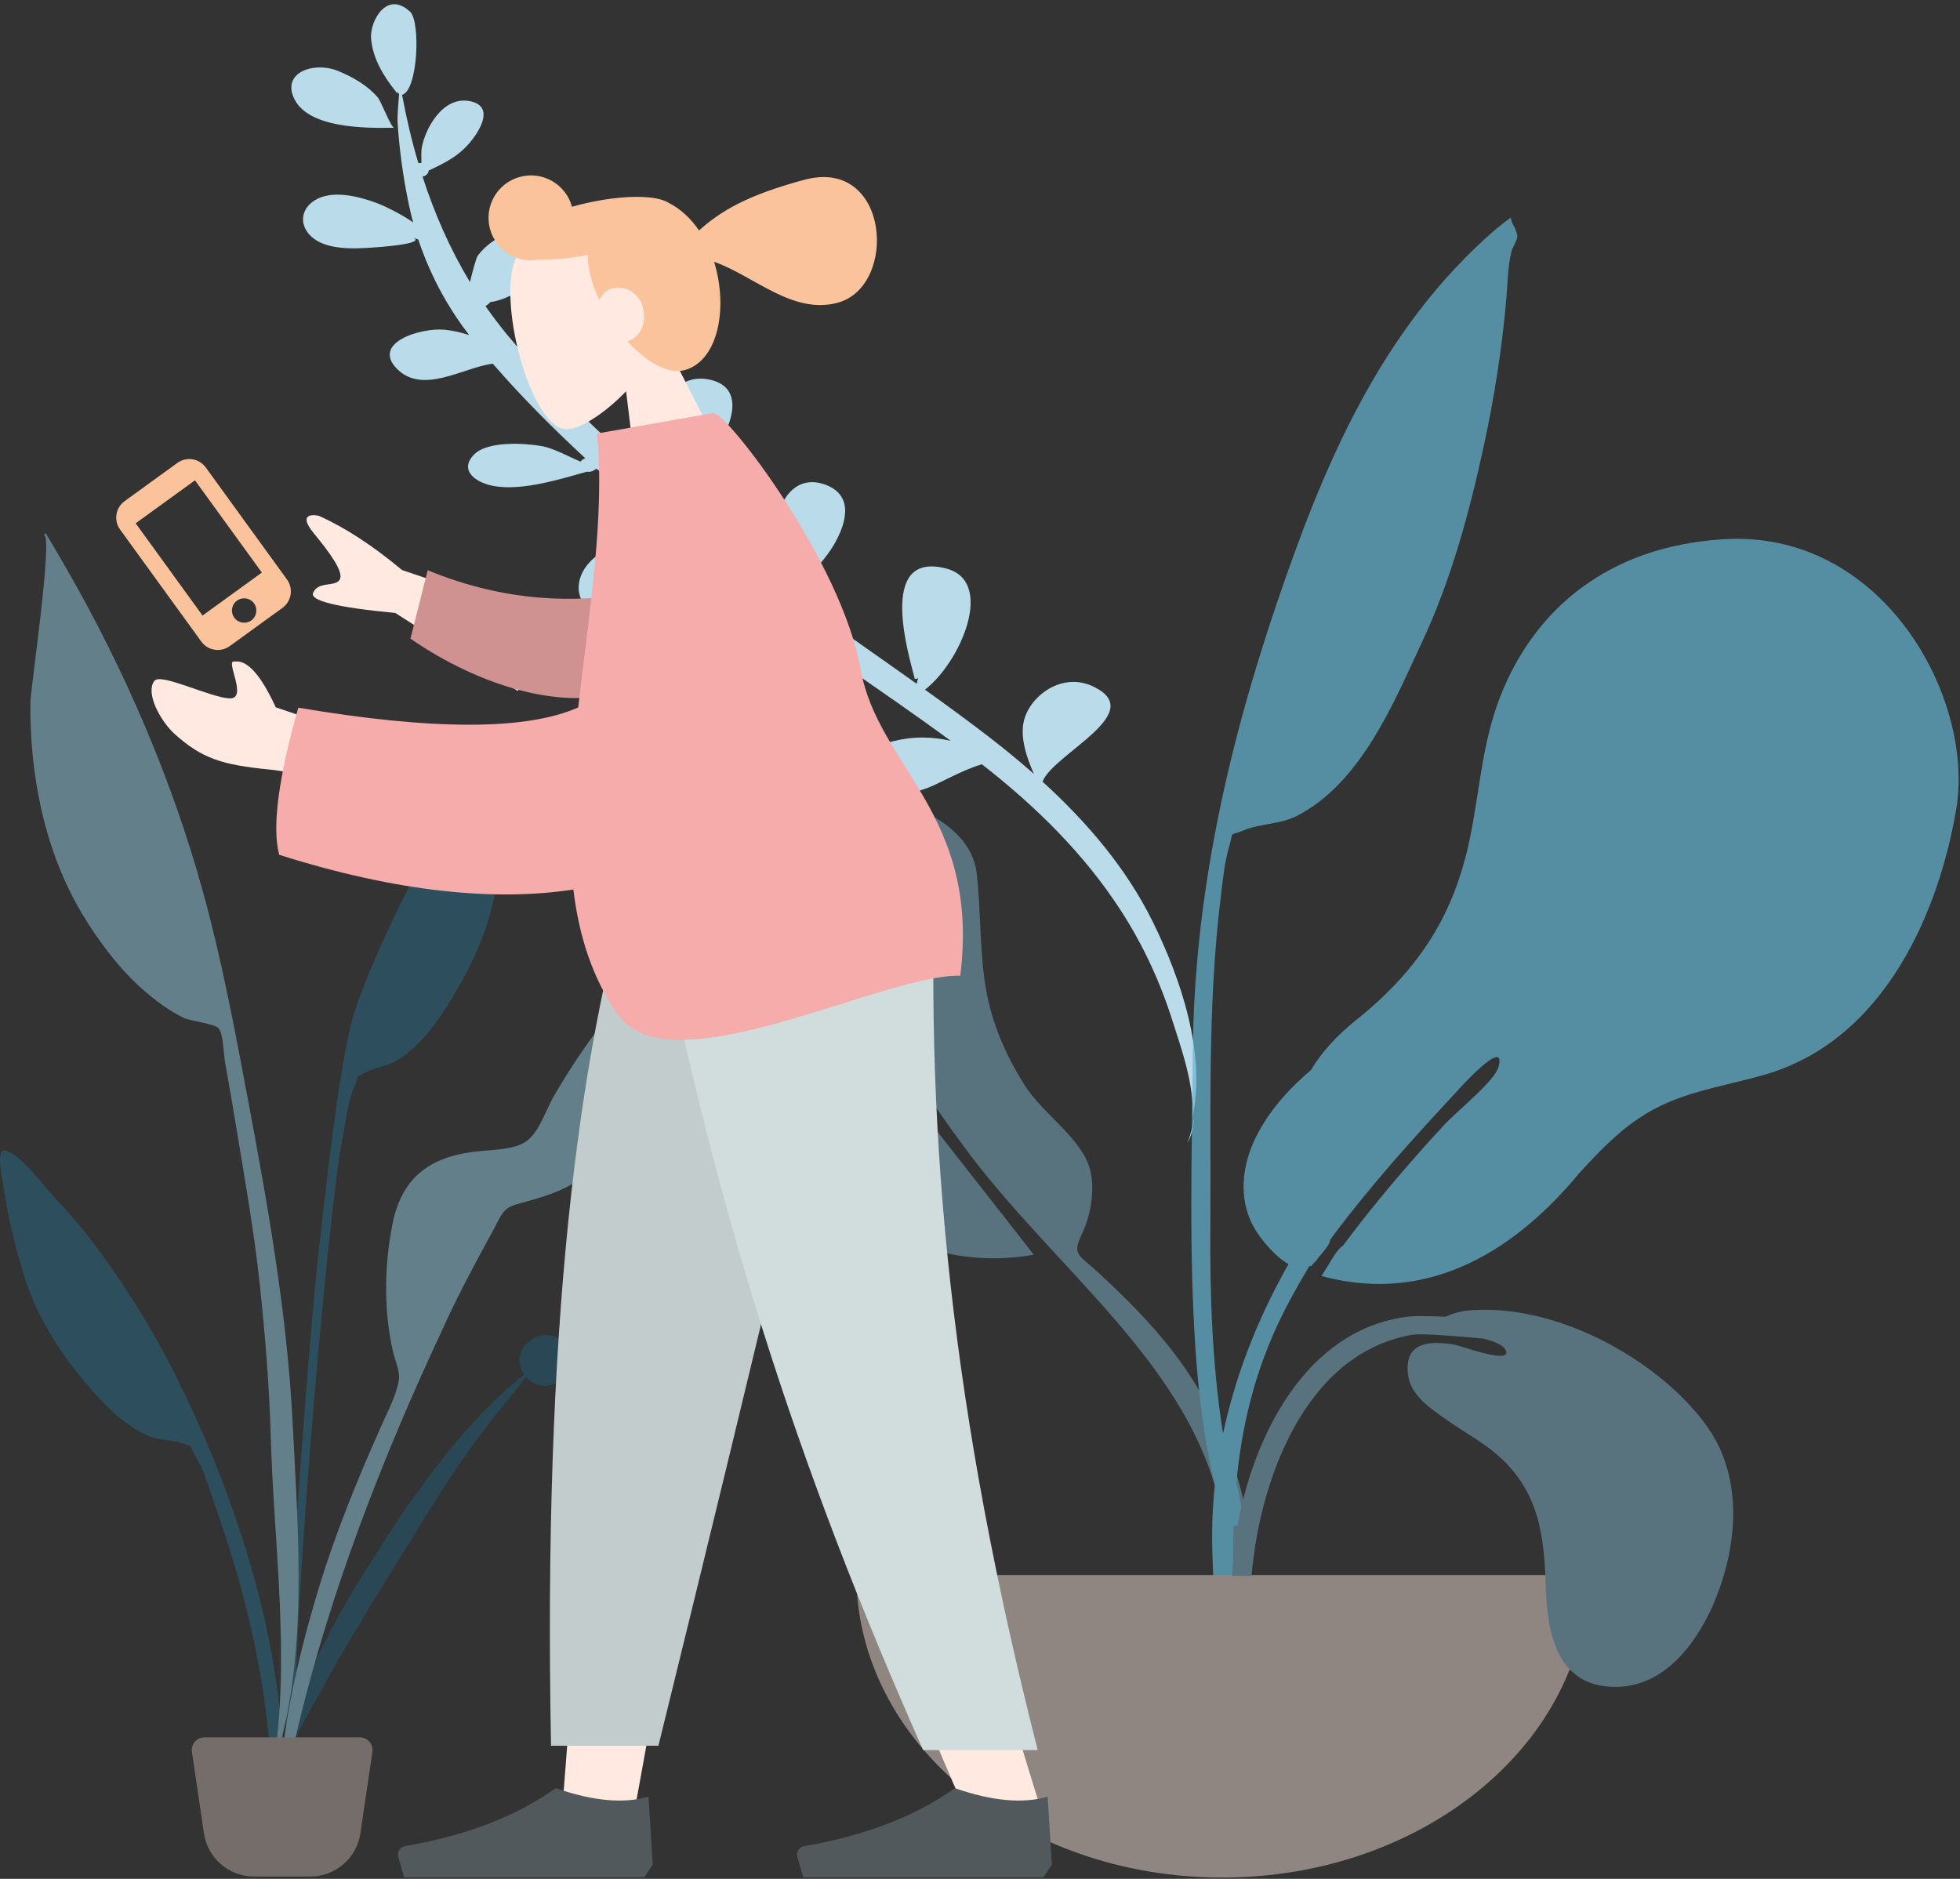 <svg width="1308" height="1254" viewBox="0 0 1308 1254" fill="none" xmlns="http://www.w3.org/2000/svg">
<rect x="0" y="0" width="1308" height="1254" fill="#333333" stroke="none"/>
<path fill-rule="evenodd" clip-rule="evenodd" d="M225.771 47.42C209.335 40.677 187.425 48.497 196.565 66.323C206.356 85.412 242.554 85.647 262.998 85.269C260.952 85.18 254.363 67.676 252.107 65.031C245.455 57.228 235.876 51.573 225.771 47.42ZM415.141 389.661C415.478 389.936 419.287 392.594 415.141 389.661ZM209.938 133.758C200.32 139.842 199.861 150.582 207.718 157.852C217.074 166.506 234.157 166.191 246.909 165.348C252.677 164.966 283.477 162.925 276.176 158.755C276.738 158.931 277.911 159.357 279.166 159.935C279.841 161.977 280.551 164.012 281.29 166.038C281.109 166.126 280.954 166.22 280.761 166.307C280.97 166.231 281.117 166.149 281.302 166.071C288.709 186.319 299.252 205.597 313.057 223.633C307.892 221.951 302.542 220.677 297.116 220.11C281.048 218.428 247.246 228.759 265.219 246.46C282.453 263.43 309.284 245.224 328.843 242.714C347.814 264.621 368.731 285.615 390.652 305.908C389.309 306.256 388.13 306.982 387.455 308.111C378.66 304.419 369.497 299.138 361.358 297.709C349.613 295.649 325.531 294.4 316.654 303.097C305.737 313.792 317.44 322.479 330.339 324.53C349.042 327.505 373.526 319.944 391.523 314.836C393.581 315.137 395.829 314.639 397.171 313.276C397.569 313.168 397.967 313.062 398.354 312.959C420.552 333.153 443.601 352.681 466.508 371.78C466.265 371.769 466.021 371.757 465.766 371.746C459.791 368.503 453.381 365.843 446.434 364.449C430.362 361.208 411.452 361.192 398.41 370.814C385.418 380.394 380.816 397.149 394.256 407.907C421.159 429.441 460.797 380.342 474.367 378.293C497.647 397.498 522.262 415.442 547.265 433.024C544.425 432.309 541.513 431.783 538.504 431.547C513.986 429.605 456.44 454.474 486.528 478.941C512.749 500.263 543.097 459.225 564.227 444.872C587.788 461.26 611.476 477.534 634.5 494.444C621.943 491.685 609.807 491.279 596.346 494.644C582.417 498.131 559.941 506.833 568.746 522.393C577.702 538.217 604.692 531.016 618.75 525.992C626.417 523.253 641.789 514.005 655.286 510.11C692.026 538.808 723.849 570.417 747.94 607.653C762.981 630.902 774.395 655.741 782.428 681.27C787.556 697.565 797.66 724.933 795.637 746.141C805.279 703.689 787.846 652.703 769.066 614.758C751.799 579.866 725.958 549.235 695.689 521.663C703.285 502.761 767.219 475.498 728.998 457.937C708.702 448.652 687.915 464.059 683.478 480.377C680.431 491.59 685.073 505.679 690.001 516.563C680.479 508.158 670.58 500.023 660.38 492.159C646.284 481.289 631.851 470.735 617.279 460.314C641.291 441.65 664.016 388.293 631.821 379.566C584.278 366.717 607.17 439.498 610.486 453.139C611.428 453.185 612.162 452.949 612.702 452.445C612.435 453.694 612.124 455.03 611.748 456.377C583.858 436.535 555.555 417.084 528.184 396.768C530.65 395.26 534.57 389.498 537.651 386.431C544.605 379.517 551.258 372.294 556.12 364.206C563.8 351.424 571.208 331.036 550.848 323.517C528.706 315.326 518.184 338.385 518.03 352.141C517.925 361.655 521.056 370.693 522.688 380.018C523.197 382.926 521.234 396.036 526.023 390.397C525.797 392.476 525.764 393.982 525.876 395.05C520.962 391.384 516.086 387.679 511.241 383.947C511.465 383.475 511.632 382.962 511.669 382.366C511.929 378.265 506.941 376.685 503.444 377.886C497.05 372.859 490.719 367.769 484.501 362.578C471.323 351.58 457.953 340.268 444.675 328.715C447.556 326.667 446.41 323.832 449.104 321.658C451.794 319.49 457.091 318.29 460.254 316.276C468.209 311.206 474.806 303.819 479.576 296.55C487.452 284.539 497.631 259.343 474.622 253.618C450.906 247.708 438.868 271.962 437.343 287.126C437.046 290.064 439.705 316.534 441.74 326.146C417.173 304.676 393.009 282.399 371.117 259.735C377.755 259.685 396.573 248.433 400.378 245.362C409.661 237.874 424.417 221.326 408.143 212.57C393.672 204.803 375.836 216.052 369.648 226.985C368.631 228.785 365.045 245.541 364.765 253.059C355.704 243.448 347.061 233.78 339.019 224.082C333.657 217.634 328.645 211.015 323.956 204.256C325.085 203.727 326.147 202.804 327.15 201.656C351.284 198.267 382.053 167.113 353.705 156.273C340.209 151.119 325.572 161.758 318.96 170.469C317.606 172.251 315.412 181.211 313.626 188.278C300.137 165.886 289.828 142.181 281.983 117.875C284.084 117.443 285.863 116.116 286.097 113.832C297.814 108.305 307.067 103.703 315.247 93.075C320.328 86.474 329.479 71.392 314.548 67.728C295.118 62.961 282.913 87.516 281.323 99.61C281.138 101.014 281.145 105.097 281.209 108.839C280.534 108.763 279.852 108.771 279.184 108.869C274.721 93.819 271.159 78.575 268.326 63.305C278.931 60.481 280.765 14.399 273.704 7.838C257.921 -6.854 246.786 14.369 247.628 25.586C248.624 38.812 255.867 50.843 264.493 61.52C265.418 62.651 265.154 62.596 265.394 61.021C265.526 61.8 265.841 62.374 266.308 62.791C265.863 69.752 264.995 76.88 265.412 83.041C266.606 100.683 269.09 118.427 272.697 135.842C273.574 140.078 274.579 144.279 275.705 148.443C267.181 142.435 255.688 137.097 251.191 135.427C239.519 131.099 221.531 126.425 209.938 133.758ZM797.006 746.201C796.465 752.353 795.123 757.986 792.617 762.631C794.496 757.342 795.938 751.846 797.006 746.201Z" fill="#B9DBEA"/>
<g opacity="0.7">
<path fill-rule="evenodd" clip-rule="evenodd" d="M545.606 528.06C591.228 525.905 647.349 545.335 651.707 582.363C654.874 609.268 653.413 636.133 658.514 662.981C662.594 684.438 671.561 704.993 683.908 724.465C695.78 743.19 720.722 759.003 726.992 779.061C730.988 791.841 728.407 809.889 722.484 822.473C715.281 837.774 719.015 836.538 732.778 849.209C759.748 874.04 783.991 899.533 800.973 929.319C825.436 972.222 841.171 1022.48 831.23 1069.75C829.965 1075.75 828.269 1097.27 817.214 1098.87C804.868 1100.65 810.798 1088.3 811.51 1084.33C816.049 1058.94 820.077 1036.75 815.371 1011.04C797.21 911.864 702.813 847.215 641.916 763.424C638.564 759.105 631.505 748.812 626.591 742.024C618.834 731.306 611.168 710.854 600.577 702.948C580.629 688.053 598.744 718.182 602.591 723.93C607.457 731.201 612.813 738.928 617.813 745.293C640.687 774.801 666.229 807.006 689.853 837.423C585.629 856.02 513.673 763.145 486.608 701.914C464.308 651.467 438.417 533.298 545.606 528.06Z" fill="#698E9E"/>
<path fill-rule="evenodd" clip-rule="evenodd" d="M1149.29 359.958C1072.98 364.967 1023.99 406.627 1001.19 464.897C988.898 496.298 987.489 528.557 980.659 560.827C970.385 609.379 948.278 646.172 905.074 680.761C891.692 691.474 881.831 702.473 874.821 714.241C860.905 725.989 848.792 739.285 839.892 755.54C828.524 776.299 825.307 801.206 838.433 821.902C841.962 827.465 850.766 838.634 859.89 843.709C825.729 903.904 806.946 969.83 809.063 1035.67C810.343 1075.42 812.688 1115.18 815.424 1154.88C816.16 1165.54 820.356 1183.14 826.657 1165.26C832.424 1148.91 825.192 1123.24 824.523 1106.16C821.267 1022.95 818.483 947.287 859.885 869.542C864.226 861.394 868.829 853.31 873.623 845.292C873.905 845.157 874.166 844.994 874.43 844.836C874.613 844.952 874.779 845.078 874.962 845.192C875.268 844.74 875.687 844.202 876.177 843.602C877.552 842.428 878.752 840.944 879.894 839.289C883.566 835.078 887.722 830.132 887.744 827.423C887.744 827.402 887.73 827.37 887.73 827.349C913.36 792.733 942.716 760.025 972.702 727.957C972.477 728.19 1005.23 691.297 1000.16 711.7C997.722 721.532 973.633 740.256 963.904 750.67C942.382 773.84 917.109 803.197 896.107 831.585C893.281 832.929 889.288 839.526 886.4 844.44C884.806 846.929 883.319 849.44 881.856 851.627C956.272 871.969 1014.16 830.993 1053.63 783.334C1053.68 783.278 1053.72 783.22 1053.77 783.164C1065.78 769.995 1078.08 756.918 1093.46 746.509C1119.1 729.138 1146.57 726.073 1176.81 717.524C1259.27 694.213 1294.33 605.79 1305.47 540.18C1318.03 466.161 1256.58 352.659 1149.29 359.958Z" fill="#64B5D1"/>
<path fill-rule="evenodd" clip-rule="evenodd" d="M998.555 152.675C920.237 220.115 882.4 313.655 852.439 401.592C818.978 499.809 796.876 599.542 796.027 701.657C795.471 768.748 793.265 836.257 797.998 903.27C799.677 927.069 802.545 950.91 807.104 974.454C807.479 976.388 817.68 1028.96 827.44 1016.71C832.991 1009.74 816.984 962.175 815.774 954.253C808.971 909.63 807.39 864.679 807.721 819.734C808.267 745.733 805.63 672.111 814.695 598.383C816.047 587.375 817.116 575.813 820.276 565.044C823.632 553.595 819.358 558.593 830.288 554.06C840.908 549.654 854.032 550.283 865.051 544.756C908.759 522.827 931.118 466.501 948.52 429.543C968.424 387.279 980.521 342.212 990.183 297.736C997.277 265.058 1002.35 232.579 1005.22 199.48C1006.12 189.049 1006.18 178.14 1008.66 167.883C1009.32 165.116 1012.67 160.222 1012.55 157.772C1012.29 152.586 1008.51 149.536 1008.2 145.179C1004.92 147.62 1001.7 150.12 998.555 152.675Z" fill="#64B5D1"/>
<path fill-rule="evenodd" clip-rule="evenodd" d="M571.512 1051.2C571.512 1162.73 680.789 1253.15 815.589 1253.15C950.388 1253.15 1059.66 1162.73 1059.66 1051.2" fill="#B6A8A2"/>
<path fill-rule="evenodd" clip-rule="evenodd" d="M835.172 1051.85H822.276C823.17 1038.46 824.352 1025.1 827.057 1011.86C837.403 961.225 869.753 886.86 940.704 878.642C943.321 878.336 952.949 878.284 964.613 878.85C970.14 876.295 976.332 874.749 982.856 874.394C1043.26 870.709 1110.72 911.03 1139.86 952.99C1163.35 986.821 1159.4 1031.25 1144.89 1067.19C1135.17 1091.25 1113.97 1125.56 1078.61 1125.89C1034.36 1126.31 1032.23 1081.07 1031.38 1054.62C1030.24 1019.46 1024.87 988.832 991.381 964.865C983.577 959.282 975.046 954.37 967.163 948.864C954.818 940.246 941.176 931.422 939.586 917.165C937.391 897.496 950.81 893.956 971.3 897.61C974.793 898.232 1009.98 911.295 1004.77 900.97C1003.18 897.816 997.368 895.317 990.036 893.444C971.064 891.737 948.438 889.757 941.931 890.94C871.732 903.682 844.4 984.135 837.142 1035.25C836.358 1040.77 835.725 1046.3 835.172 1051.85Z" fill="#698E9E"/>
</g>
<g opacity="0.5">
<path fill-rule="evenodd" clip-rule="evenodd" d="M300.972 543.943C308.069 533.824 321.238 508.125 331.227 504.509C337.66 502.18 335.784 526.271 335.864 530.864C336.173 548.636 334.443 566.296 332.307 583.918C328.457 615.701 315.87 644.005 298.607 671.055C289.723 684.974 279.303 699.062 264.871 707.747C258.228 711.746 250.235 712.416 243.675 715.862C236.034 719.873 240.195 716.63 236.752 724.592C231.97 735.646 230.441 749.907 228.228 761.702C218.07 815.847 193.476 1102.07 197.74 1157.15C198.118 1162.03 191.312 1163.2 190.972 1157.24C189.166 1125.64 204.794 906.815 212.679 835.254C220.564 763.693 228.543 700.472 236.544 675.714C246.25 645.677 263.78 609.556 278.372 581.545C285.15 568.532 292.538 555.968 300.972 543.943Z" fill="#276B88"/>
<path fill-rule="evenodd" clip-rule="evenodd" d="M353.646 894.919C372.112 881.362 392.101 906.948 375.391 920.508C366.153 928.003 356.495 925.336 351.058 919.091C347.529 923.393 344.226 927.891 341.051 931.691C331.38 943.269 322.24 955.123 313.504 967.254C295.357 992.455 279.806 1019.08 263.545 1045.22C247.498 1071.01 231.58 1096.94 217.035 1123.39C204.714 1145.8 188.291 1172.17 184.073 1196.73C190.473 1144.63 214.76 1094.55 243.682 1048.62C272.368 1003.06 305.289 953.307 349.706 917.355C345.185 910.707 345.06 901.218 353.646 894.919Z" fill="#205B75"/>
<path fill-rule="evenodd" clip-rule="evenodd" d="M3.231 767.846C13.565 769.867 30.45 793.244 38.968 802.151C49.091 812.735 58.276 824.016 66.933 835.837C85.57 861.279 102.238 888.329 116.411 916.538C139.518 962.525 158.029 1009.73 171.463 1059.81C179.687 1090.46 185.011 1122.23 188.167 1153.78C188.763 1159.73 195.001 1205.61 186.012 1206.84C177.927 1207.95 180.424 1172.01 180.034 1167.12C175.626 1111.96 162.418 1058.28 144.047 1006.29C140.046 994.962 136.328 981.089 129.929 970.897C125.32 963.555 129.895 966.115 121.797 963.337C114.843 960.95 106.919 961.533 99.798 958.611C84.328 952.267 71.941 939.951 61.083 927.563C39.982 903.487 23.261 877.441 14.544 846.592C9.709 829.487 5.266 812.282 2.8 794.648C2.163 790.091 -3.425 766.545 3.231 767.846Z" fill="#276B88"/>
<path fill-rule="evenodd" clip-rule="evenodd" d="M44.011 378.905C82.936 446.411 114.924 520.565 135.578 595.672C148.092 641.178 156.844 687.874 165.539 734.233C179.002 806.014 191.736 877.789 195.359 950.845C199.003 1024.32 206.21 1109.07 182.149 1179.85C194.167 1107.99 182.725 1031.51 180.699 959.213C179.731 924.698 176.925 890.521 173.245 856.209C169.674 822.923 163.839 789.797 158.405 756.773C155.759 740.69 152.979 724.631 150.149 708.581C149.304 703.793 148.947 689.583 145.91 686.312C142.852 683.019 127.254 681.677 122.357 679.261C112.495 674.395 103.219 667.482 95.01 660.179C79.273 646.178 65.582 627.884 54.776 609.851C29.774 568.124 19.778 517.202 20.283 468.877C20.38 459.495 35.469 358.46 29.409 357.069C29.774 356.642 30.119 356.201 30.445 355.742C35.033 363.423 39.535 371.157 44.011 378.905Z" fill="#93CBDF"/>
<path fill-rule="evenodd" clip-rule="evenodd" d="M464.144 622.372C464.744 621.506 468.653 615.481 466.685 615.866C470.693 615.082 461.172 622.511 471.159 617.953C466.417 622.431 469.154 628.248 469.217 634.275C469.32 644.06 467.683 653.765 465.84 663.34C462.928 678.475 458.59 693.191 452.293 707.269C438.568 737.947 415.264 767.48 387.597 786.66C373.939 796.13 360.553 799.354 344.975 803.714C335.136 806.468 334.356 811.558 329.133 821.106C318.26 840.992 307.58 860.807 297.991 881.365C286.54 905.912 275.425 930.487 264.94 955.467C229.617 1039.61 200.868 1126.78 185.77 1217C185.4 1163.84 197.699 1109.08 213.212 1058.41C224.513 1021.49 239.224 985.897 254.915 950.667C258.718 942.132 264.48 931.154 266.094 921.731C267.225 915.129 263.768 908.78 262.186 901.825C256.016 874.742 256.457 844.4 261.875 817.172C267.849 787.148 285.126 773.213 314.351 768.961C325.039 767.405 338.624 767.975 348.425 763.418C359.102 758.455 363.507 742.143 369.579 731.672C385.887 703.544 405.263 676.567 427.513 652.867C433.674 646.304 440.299 640.249 447.328 634.637C451.76 631.096 461.123 626.734 464.144 622.372Z" fill="#93CBDF"/>
<path fill-rule="evenodd" clip-rule="evenodd" d="M136.436 1159.58H240.153C244.816 1159.58 248.597 1163.36 248.597 1168.03C248.597 1168.44 248.567 1168.85 248.507 1169.26L240.49 1223.62C238.046 1240.19 223.827 1252.46 207.077 1252.46H169.512C152.762 1252.46 138.543 1240.19 136.099 1223.62L128.082 1169.26C127.402 1164.64 130.59 1160.35 135.204 1159.67C135.612 1159.61 136.023 1159.58 136.436 1159.58Z" fill="#B6A8A2"/>
</g>
<path fill-rule="evenodd" clip-rule="evenodd" d="M442.622 225.884C451.268 207.699 454.943 187.268 448.069 167.32C428.263 109.844 350.174 144.579 342.234 178.394C334.295 212.209 356.274 286.698 378.189 286.489C386.929 286.406 402.962 276.577 417.824 261.144L427.789 342.835L493.482 325.233L442.622 225.884Z" fill="#FFE9E1"/>
<path fill-rule="evenodd" clip-rule="evenodd" d="M418.782 227.857C431.118 241.311 445.54 250.067 456.795 247.051C478.175 241.323 485.717 208.666 477.482 177.933C477.193 176.853 476.884 175.786 476.557 174.733C503.331 184.193 528.957 210.113 558.882 202.095C599.594 191.186 593.759 104.738 536.879 119.979C498.196 130.344 480.679 141.082 466.516 153.816C460.838 145.565 453.853 139.221 446.388 135.483C444.499 134.239 441.856 133.272 438.599 132.592C436.587 132.103 434.562 131.807 432.539 131.719C421.676 130.735 406.664 132.01 390.514 135.738C387.498 136.434 384.555 137.19 381.703 137.996C377.617 122.931 362.108 114.001 347.02 118.044C331.903 122.095 322.932 137.633 326.982 152.751C330.9 167.37 345.561 176.242 360.195 173.146C369.131 173.481 380.236 172.51 392.207 170.147C392.216 174.747 392.902 179.791 394.379 185.303C395.683 190.17 397.604 195.188 399.997 200.164C401.735 196.449 404.616 193.557 408.077 192.63C417.76 190.035 426.635 196.195 428.901 204.652C431.777 215.386 427.661 224.812 418.782 227.857Z" fill="#FBC39B"/>
<path fill-rule="evenodd" clip-rule="evenodd" d="M577.275 575.742L473.472 933.439L424.649 1202H375.644L424.561 575.742H577.275Z" fill="#FFE9E1"/>
<path fill-rule="evenodd" clip-rule="evenodd" d="M623.925 575.742C616.682 761.564 619.539 862.916 621.16 879.798C622.781 896.681 631.984 1009.75 694.696 1207.67H643.727C560.676 1017.8 531.683 904.731 522.158 879.798C512.632 854.866 484.5 753.514 443.427 575.742H623.925Z" fill="#FFE9E1"/>
<path fill-rule="evenodd" clip-rule="evenodd" d="M579.504 575.742C552.503 698.826 505.803 895.3 439.404 1165.16H367.73C362.436 888.175 384.956 705.87 423.956 575.742H579.504Z" fill="#C3CCCD"/>
<path fill-rule="evenodd" clip-rule="evenodd" d="M624.287 575.742C617.194 761.564 635.577 944.633 692.523 1168.06H616.05C532.846 981.02 473.211 798.854 432.454 575.742H624.287Z" fill="#D1DCDD"/>
<path fill-rule="evenodd" clip-rule="evenodd" d="M701.961 1244.51L699.148 1199.17C682.683 1203.98 662.059 1202.1 637.278 1193.5C610.632 1212.38 577.088 1225.26 536.647 1232.17C533.561 1232.69 531.487 1235.62 532.014 1238.71C532.048 1238.91 532.092 1239.1 532.148 1239.3L536.036 1253.01H637.278H696.336L701.961 1244.51Z" fill="#52595C"/>
<path fill-rule="evenodd" clip-rule="evenodd" d="M435.588 1244.51L432.775 1199.17C416.31 1203.98 395.686 1202.1 370.905 1193.5C344.259 1212.38 310.715 1225.26 270.274 1232.17C267.188 1232.69 265.114 1235.62 265.64 1238.71C265.674 1238.91 265.719 1239.1 265.775 1239.3L269.663 1253.01H370.905H429.963L435.588 1244.51Z" fill="#52595C"/>
<path fill-rule="evenodd" clip-rule="evenodd" d="M374.516 416.438L268.296 380.465C248.816 364.177 230.325 352.12 212.825 344.293C207.696 343.141 199.129 343.407 209.387 355.896C219.645 368.385 229.873 381.983 226.646 386.957C223.419 391.931 212.442 387.713 208.945 395.648C206.614 400.938 224.888 405.424 263.768 409.104L345.515 461.138L374.516 416.438ZM230.7 487.95L184.03 472.079C174.054 450.414 164.902 440.243 156.574 441.564C149.672 439.721 165.842 466.468 153.312 466.111C140.781 465.753 107.399 449.008 103.099 454.361C96.739 462.281 107.017 481.343 116.696 490.02C134.787 506.237 148.152 510.517 179.868 513.615C196.45 515.236 215.097 521.056 235.806 531.076L230.7 487.95Z" fill="#FFE9E1"/>
<path fill-rule="evenodd" clip-rule="evenodd" d="M419.606 396.302C385.615 401.926 339.107 402.737 285.429 380.606L273.925 426.228C313.051 453.403 364.661 472.299 405.398 463.931C437.501 457.336 447.109 415.404 419.606 396.302Z" fill="#CF9291"/>
<path fill-rule="evenodd" clip-rule="evenodd" d="M385.877 472.16C351.442 487.494 289.172 487.551 199.068 472.331C185.709 519.547 181.457 552.278 186.311 570.526C265.742 595.694 331.067 601.641 382.623 593.703C386.364 624.465 395.186 652.808 412.319 677.106C447.54 727.059 588.644 650.165 640.83 651.201C654.327 543.06 585.909 512.144 574.287 446.521C561.56 374.657 484.343 274.204 475.852 275.701L398.419 289.354C403.825 344.998 392.987 409.284 385.877 472.16Z" fill="#F6ACAB"/>
<g clip-path="url(#clip0_37_6)">
<path d="M118.351 308.977L83.17 334.485C77.102 338.885 75.747 347.381 80.147 353.45L134.35 428.208C138.75 434.277 147.246 435.631 153.315 431.231L188.496 405.724C194.564 401.324 195.919 392.828 191.519 386.759L137.316 312C132.916 305.932 124.419 304.577 118.351 308.977ZM167.717 414.08C164.067 416.726 158.984 415.916 156.338 412.266C153.692 408.616 154.502 403.534 158.152 400.887C161.802 398.241 166.884 399.051 169.531 402.701C172.177 406.351 171.367 411.434 167.717 414.08ZM174.752 382.142L135.174 410.838L90.537 349.271L130.115 320.576L174.752 382.142Z" fill="#FBC39B"/>
</g>
<defs>
<clipPath id="clip0_37_6">
<rect width="130.364" height="130.364" fill="white" transform="translate(47 354) rotate(-35.944)"/>
</clipPath>
</defs>
</svg>
